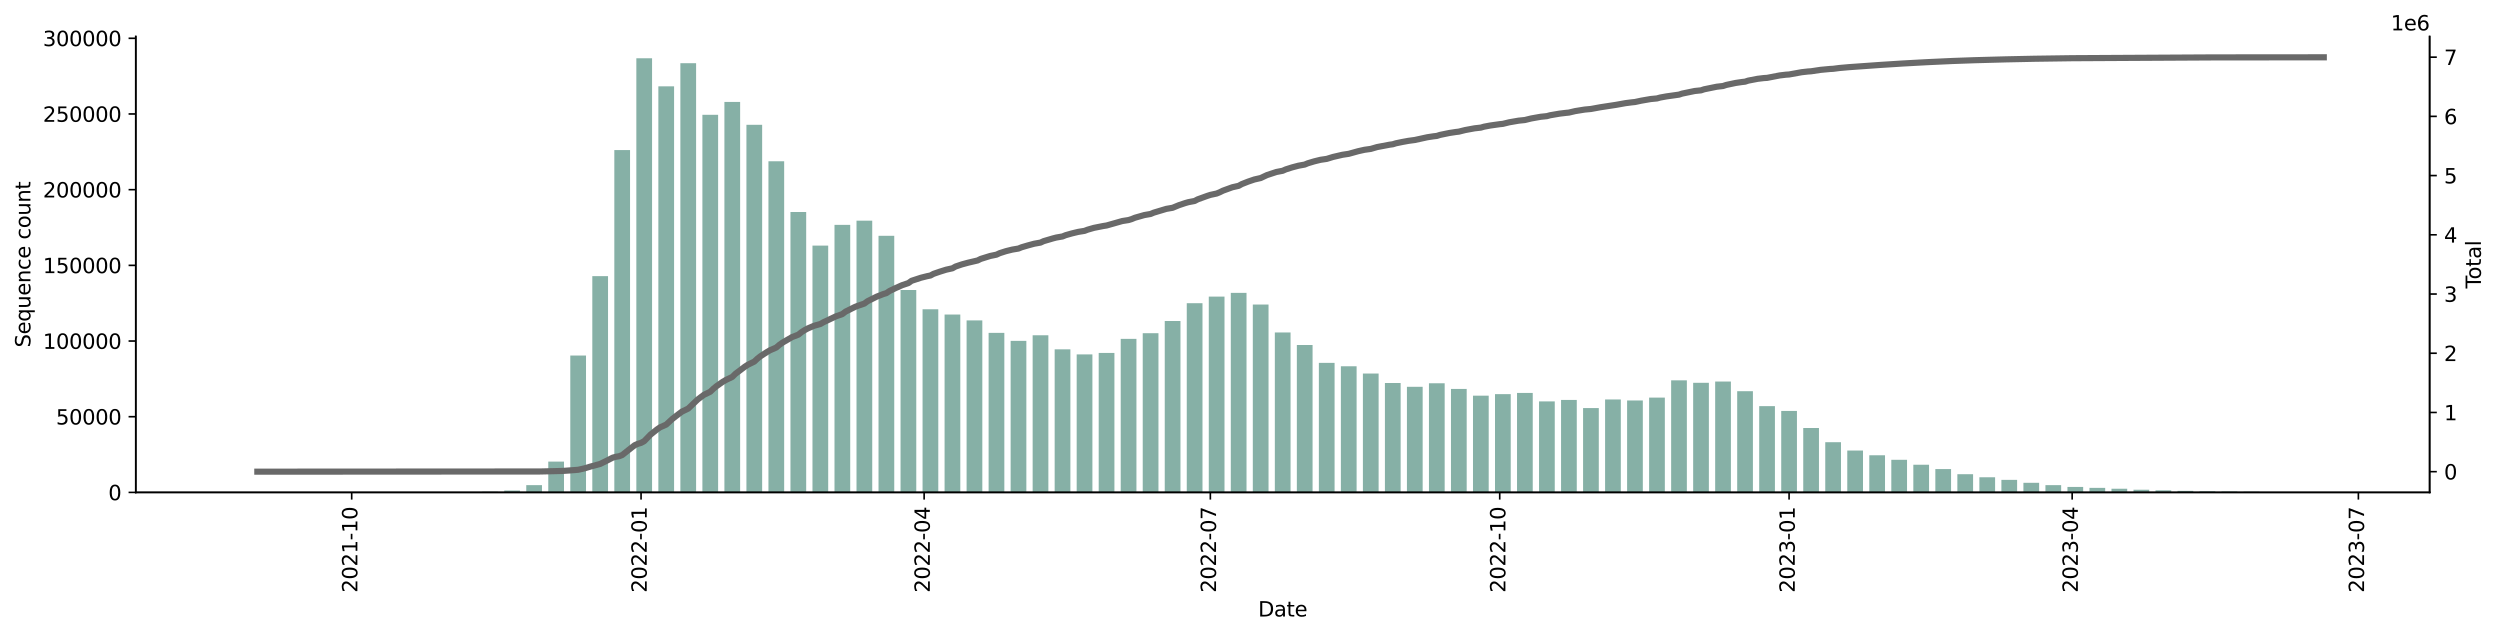 <?xml version="1.0" encoding="utf-8" standalone="no"?>
<!DOCTYPE svg PUBLIC "-//W3C//DTD SVG 1.1//EN"
  "http://www.w3.org/Graphics/SVG/1.1/DTD/svg11.dtd">
<svg xmlns:xlink="http://www.w3.org/1999/xlink" width="1216.294pt" height="309.219pt" viewBox="0 0 1216.294 309.219" xmlns="http://www.w3.org/2000/svg" version="1.1">
 <defs>
  <style type="text/css">*{stroke-linejoin: round; stroke-linecap: butt}</style>
 </defs>
 <g id="figure_1">
  <g id="patch_1">
   <path d="M 0 309.219 
L 1216.294 309.219 
L 1216.294 0 
L 0 0 
z
" style="fill: #ffffff"/>
  </g>
  <g id="axes_1">
   <g id="patch_2">
    <path d="M 66.053 239.558 
L 1182.053 239.558 
L 1182.053 17.798 
L 66.053 17.798 
z
" style="fill: #ffffff"/>
   </g>
   <g id="patch_3">
    <path d="M 116.78 239.558 
L 124.432 239.558 
L 124.432 239.555 
L 116.78 239.555 
z
" clip-path="url(#pe3a295cdae)" style="fill: #86b0a6"/>
   </g>
   <g id="patch_4">
    <path d="M 127.492 239.558 
L 135.143 239.558 
L 135.143 239.554 
L 127.492 239.554 
z
" clip-path="url(#pe3a295cdae)" style="fill: #86b0a6"/>
   </g>
   <g id="patch_5">
    <path d="M 138.204 239.558 
L 145.855 239.558 
L 145.855 239.555 
L 138.204 239.555 
z
" clip-path="url(#pe3a295cdae)" style="fill: #86b0a6"/>
   </g>
   <g id="patch_6">
    <path d="M 148.915 239.558 
L 156.566 239.558 
L 156.566 239.555 
L 148.915 239.555 
z
" clip-path="url(#pe3a295cdae)" style="fill: #86b0a6"/>
   </g>
   <g id="patch_7">
    <path d="M 159.627 239.558 
L 167.278 239.558 
L 167.278 239.54 
L 159.627 239.54 
z
" clip-path="url(#pe3a295cdae)" style="fill: #86b0a6"/>
   </g>
   <g id="patch_8">
    <path d="M 170.339 239.558 
L 177.99 239.558 
L 177.99 239.55 
L 170.339 239.55 
z
" clip-path="url(#pe3a295cdae)" style="fill: #86b0a6"/>
   </g>
   <g id="patch_9">
    <path d="M 181.05 239.558 
L 188.701 239.558 
L 188.701 239.547 
L 181.05 239.547 
z
" clip-path="url(#pe3a295cdae)" style="fill: #86b0a6"/>
   </g>
   <g id="patch_10">
    <path d="M 191.762 239.558 
L 199.413 239.558 
L 199.413 239.547 
L 191.762 239.547 
z
" clip-path="url(#pe3a295cdae)" style="fill: #86b0a6"/>
   </g>
   <g id="patch_11">
    <path d="M 202.474 239.558 
L 210.125 239.558 
L 210.125 239.538 
L 202.474 239.538 
z
" clip-path="url(#pe3a295cdae)" style="fill: #86b0a6"/>
   </g>
   <g id="patch_12">
    <path d="M 213.185 239.558 
L 220.836 239.558 
L 220.836 239.541 
L 213.185 239.541 
z
" clip-path="url(#pe3a295cdae)" style="fill: #86b0a6"/>
   </g>
   <g id="patch_13">
    <path d="M 223.897 239.558 
L 231.548 239.558 
L 231.548 239.514 
L 223.897 239.514 
z
" clip-path="url(#pe3a295cdae)" style="fill: #86b0a6"/>
   </g>
   <g id="patch_14">
    <path d="M 234.608 239.558 
L 242.26 239.558 
L 242.26 239.249 
L 234.608 239.249 
z
" clip-path="url(#pe3a295cdae)" style="fill: #86b0a6"/>
   </g>
   <g id="patch_15">
    <path d="M 245.32 239.558 
L 252.971 239.558 
L 252.971 238.667 
L 245.32 238.667 
z
" clip-path="url(#pe3a295cdae)" style="fill: #86b0a6"/>
   </g>
   <g id="patch_16">
    <path d="M 256.032 239.558 
L 263.683 239.558 
L 263.683 236.021 
L 256.032 236.021 
z
" clip-path="url(#pe3a295cdae)" style="fill: #86b0a6"/>
   </g>
   <g id="patch_17">
    <path d="M 266.743 239.558 
L 274.395 239.558 
L 274.395 224.591 
L 266.743 224.591 
z
" clip-path="url(#pe3a295cdae)" style="fill: #86b0a6"/>
   </g>
   <g id="patch_18">
    <path d="M 277.455 239.558 
L 285.106 239.558 
L 285.106 172.963 
L 277.455 172.963 
z
" clip-path="url(#pe3a295cdae)" style="fill: #86b0a6"/>
   </g>
   <g id="patch_19">
    <path d="M 288.167 239.558 
L 295.818 239.558 
L 295.818 134.333 
L 288.167 134.333 
z
" clip-path="url(#pe3a295cdae)" style="fill: #86b0a6"/>
   </g>
   <g id="patch_20">
    <path d="M 298.878 239.558 
L 306.529 239.558 
L 306.529 72.996 
L 298.878 72.996 
z
" clip-path="url(#pe3a295cdae)" style="fill: #86b0a6"/>
   </g>
   <g id="patch_21">
    <path d="M 309.59 239.558 
L 317.241 239.558 
L 317.241 28.358 
L 309.59 28.358 
z
" clip-path="url(#pe3a295cdae)" style="fill: #86b0a6"/>
   </g>
   <g id="patch_22">
    <path d="M 320.302 239.558 
L 327.953 239.558 
L 327.953 42.003 
L 320.302 42.003 
z
" clip-path="url(#pe3a295cdae)" style="fill: #86b0a6"/>
   </g>
   <g id="patch_23">
    <path d="M 331.013 239.558 
L 338.664 239.558 
L 338.664 30.757 
L 331.013 30.757 
z
" clip-path="url(#pe3a295cdae)" style="fill: #86b0a6"/>
   </g>
   <g id="patch_24">
    <path d="M 341.725 239.558 
L 349.376 239.558 
L 349.376 55.859 
L 341.725 55.859 
z
" clip-path="url(#pe3a295cdae)" style="fill: #86b0a6"/>
   </g>
   <g id="patch_25">
    <path d="M 352.437 239.558 
L 360.088 239.558 
L 360.088 49.579 
L 352.437 49.579 
z
" clip-path="url(#pe3a295cdae)" style="fill: #86b0a6"/>
   </g>
   <g id="patch_26">
    <path d="M 363.148 239.558 
L 370.799 239.558 
L 370.799 60.714 
L 363.148 60.714 
z
" clip-path="url(#pe3a295cdae)" style="fill: #86b0a6"/>
   </g>
   <g id="patch_27">
    <path d="M 373.86 239.558 
L 381.511 239.558 
L 381.511 78.452 
L 373.86 78.452 
z
" clip-path="url(#pe3a295cdae)" style="fill: #86b0a6"/>
   </g>
   <g id="patch_28">
    <path d="M 384.571 239.558 
L 392.223 239.558 
L 392.223 103.143 
L 384.571 103.143 
z
" clip-path="url(#pe3a295cdae)" style="fill: #86b0a6"/>
   </g>
   <g id="patch_29">
    <path d="M 395.283 239.558 
L 402.934 239.558 
L 402.934 119.478 
L 395.283 119.478 
z
" clip-path="url(#pe3a295cdae)" style="fill: #86b0a6"/>
   </g>
   <g id="patch_30">
    <path d="M 405.995 239.558 
L 413.646 239.558 
L 413.646 109.402 
L 405.995 109.402 
z
" clip-path="url(#pe3a295cdae)" style="fill: #86b0a6"/>
   </g>
   <g id="patch_31">
    <path d="M 416.706 239.558 
L 424.358 239.558 
L 424.358 107.344 
L 416.706 107.344 
z
" clip-path="url(#pe3a295cdae)" style="fill: #86b0a6"/>
   </g>
   <g id="patch_32">
    <path d="M 427.418 239.558 
L 435.069 239.558 
L 435.069 114.717 
L 427.418 114.717 
z
" clip-path="url(#pe3a295cdae)" style="fill: #86b0a6"/>
   </g>
   <g id="patch_33">
    <path d="M 438.13 239.558 
L 445.781 239.558 
L 445.781 141.078 
L 438.13 141.078 
z
" clip-path="url(#pe3a295cdae)" style="fill: #86b0a6"/>
   </g>
   <g id="patch_34">
    <path d="M 448.841 239.558 
L 456.492 239.558 
L 456.492 150.477 
L 448.841 150.477 
z
" clip-path="url(#pe3a295cdae)" style="fill: #86b0a6"/>
   </g>
   <g id="patch_35">
    <path d="M 459.553 239.558 
L 467.204 239.558 
L 467.204 153.028 
L 459.553 153.028 
z
" clip-path="url(#pe3a295cdae)" style="fill: #86b0a6"/>
   </g>
   <g id="patch_36">
    <path d="M 470.265 239.558 
L 477.916 239.558 
L 477.916 155.894 
L 470.265 155.894 
z
" clip-path="url(#pe3a295cdae)" style="fill: #86b0a6"/>
   </g>
   <g id="patch_37">
    <path d="M 480.976 239.558 
L 488.627 239.558 
L 488.627 161.942 
L 480.976 161.942 
z
" clip-path="url(#pe3a295cdae)" style="fill: #86b0a6"/>
   </g>
   <g id="patch_38">
    <path d="M 491.688 239.558 
L 499.339 239.558 
L 499.339 165.834 
L 491.688 165.834 
z
" clip-path="url(#pe3a295cdae)" style="fill: #86b0a6"/>
   </g>
   <g id="patch_39">
    <path d="M 502.399 239.558 
L 510.051 239.558 
L 510.051 163.115 
L 502.399 163.115 
z
" clip-path="url(#pe3a295cdae)" style="fill: #86b0a6"/>
   </g>
   <g id="patch_40">
    <path d="M 513.111 239.558 
L 520.762 239.558 
L 520.762 169.944 
L 513.111 169.944 
z
" clip-path="url(#pe3a295cdae)" style="fill: #86b0a6"/>
   </g>
   <g id="patch_41">
    <path d="M 523.823 239.558 
L 531.474 239.558 
L 531.474 172.435 
L 523.823 172.435 
z
" clip-path="url(#pe3a295cdae)" style="fill: #86b0a6"/>
   </g>
   <g id="patch_42">
    <path d="M 534.534 239.558 
L 542.186 239.558 
L 542.186 171.699 
L 534.534 171.699 
z
" clip-path="url(#pe3a295cdae)" style="fill: #86b0a6"/>
   </g>
   <g id="patch_43">
    <path d="M 545.246 239.558 
L 552.897 239.558 
L 552.897 164.859 
L 545.246 164.859 
z
" clip-path="url(#pe3a295cdae)" style="fill: #86b0a6"/>
   </g>
   <g id="patch_44">
    <path d="M 555.958 239.558 
L 563.609 239.558 
L 563.609 162.097 
L 555.958 162.097 
z
" clip-path="url(#pe3a295cdae)" style="fill: #86b0a6"/>
   </g>
   <g id="patch_45">
    <path d="M 566.669 239.558 
L 574.321 239.558 
L 574.321 156.166 
L 566.669 156.166 
z
" clip-path="url(#pe3a295cdae)" style="fill: #86b0a6"/>
   </g>
   <g id="patch_46">
    <path d="M 577.381 239.558 
L 585.032 239.558 
L 585.032 147.516 
L 577.381 147.516 
z
" clip-path="url(#pe3a295cdae)" style="fill: #86b0a6"/>
   </g>
   <g id="patch_47">
    <path d="M 588.093 239.558 
L 595.744 239.558 
L 595.744 144.318 
L 588.093 144.318 
z
" clip-path="url(#pe3a295cdae)" style="fill: #86b0a6"/>
   </g>
   <g id="patch_48">
    <path d="M 598.804 239.558 
L 606.455 239.558 
L 606.455 142.484 
L 598.804 142.484 
z
" clip-path="url(#pe3a295cdae)" style="fill: #86b0a6"/>
   </g>
   <g id="patch_49">
    <path d="M 609.516 239.558 
L 617.167 239.558 
L 617.167 148.172 
L 609.516 148.172 
z
" clip-path="url(#pe3a295cdae)" style="fill: #86b0a6"/>
   </g>
   <g id="patch_50">
    <path d="M 620.228 239.558 
L 627.879 239.558 
L 627.879 161.764 
L 620.228 161.764 
z
" clip-path="url(#pe3a295cdae)" style="fill: #86b0a6"/>
   </g>
   <g id="patch_51">
    <path d="M 630.939 239.558 
L 638.59 239.558 
L 638.59 167.864 
L 630.939 167.864 
z
" clip-path="url(#pe3a295cdae)" style="fill: #86b0a6"/>
   </g>
   <g id="patch_52">
    <path d="M 641.651 239.558 
L 649.302 239.558 
L 649.302 176.537 
L 641.651 176.537 
z
" clip-path="url(#pe3a295cdae)" style="fill: #86b0a6"/>
   </g>
   <g id="patch_53">
    <path d="M 652.362 239.558 
L 660.014 239.558 
L 660.014 178.197 
L 652.362 178.197 
z
" clip-path="url(#pe3a295cdae)" style="fill: #86b0a6"/>
   </g>
   <g id="patch_54">
    <path d="M 663.074 239.558 
L 670.725 239.558 
L 670.725 181.73 
L 663.074 181.73 
z
" clip-path="url(#pe3a295cdae)" style="fill: #86b0a6"/>
   </g>
   <g id="patch_55">
    <path d="M 673.786 239.558 
L 681.437 239.558 
L 681.437 186.331 
L 673.786 186.331 
z
" clip-path="url(#pe3a295cdae)" style="fill: #86b0a6"/>
   </g>
   <g id="patch_56">
    <path d="M 684.497 239.558 
L 692.149 239.558 
L 692.149 188.191 
L 684.497 188.191 
z
" clip-path="url(#pe3a295cdae)" style="fill: #86b0a6"/>
   </g>
   <g id="patch_57">
    <path d="M 695.209 239.558 
L 702.86 239.558 
L 702.86 186.458 
L 695.209 186.458 
z
" clip-path="url(#pe3a295cdae)" style="fill: #86b0a6"/>
   </g>
   <g id="patch_58">
    <path d="M 705.921 239.558 
L 713.572 239.558 
L 713.572 189.236 
L 705.921 189.236 
z
" clip-path="url(#pe3a295cdae)" style="fill: #86b0a6"/>
   </g>
   <g id="patch_59">
    <path d="M 716.632 239.558 
L 724.283 239.558 
L 724.283 192.488 
L 716.632 192.488 
z
" clip-path="url(#pe3a295cdae)" style="fill: #86b0a6"/>
   </g>
   <g id="patch_60">
    <path d="M 727.344 239.558 
L 734.995 239.558 
L 734.995 191.748 
L 727.344 191.748 
z
" clip-path="url(#pe3a295cdae)" style="fill: #86b0a6"/>
   </g>
   <g id="patch_61">
    <path d="M 738.056 239.558 
L 745.707 239.558 
L 745.707 191.17 
L 738.056 191.17 
z
" clip-path="url(#pe3a295cdae)" style="fill: #86b0a6"/>
   </g>
   <g id="patch_62">
    <path d="M 748.767 239.558 
L 756.418 239.558 
L 756.418 195.298 
L 748.767 195.298 
z
" clip-path="url(#pe3a295cdae)" style="fill: #86b0a6"/>
   </g>
   <g id="patch_63">
    <path d="M 759.479 239.558 
L 767.13 239.558 
L 767.13 194.56 
L 759.479 194.56 
z
" clip-path="url(#pe3a295cdae)" style="fill: #86b0a6"/>
   </g>
   <g id="patch_64">
    <path d="M 770.191 239.558 
L 777.842 239.558 
L 777.842 198.528 
L 770.191 198.528 
z
" clip-path="url(#pe3a295cdae)" style="fill: #86b0a6"/>
   </g>
   <g id="patch_65">
    <path d="M 780.902 239.558 
L 788.553 239.558 
L 788.553 194.357 
L 780.902 194.357 
z
" clip-path="url(#pe3a295cdae)" style="fill: #86b0a6"/>
   </g>
   <g id="patch_66">
    <path d="M 791.614 239.558 
L 799.265 239.558 
L 799.265 194.842 
L 791.614 194.842 
z
" clip-path="url(#pe3a295cdae)" style="fill: #86b0a6"/>
   </g>
   <g id="patch_67">
    <path d="M 802.325 239.558 
L 809.977 239.558 
L 809.977 193.431 
L 802.325 193.431 
z
" clip-path="url(#pe3a295cdae)" style="fill: #86b0a6"/>
   </g>
   <g id="patch_68">
    <path d="M 813.037 239.558 
L 820.688 239.558 
L 820.688 185.037 
L 813.037 185.037 
z
" clip-path="url(#pe3a295cdae)" style="fill: #86b0a6"/>
   </g>
   <g id="patch_69">
    <path d="M 823.749 239.558 
L 831.4 239.558 
L 831.4 186.231 
L 823.749 186.231 
z
" clip-path="url(#pe3a295cdae)" style="fill: #86b0a6"/>
   </g>
   <g id="patch_70">
    <path d="M 834.46 239.558 
L 842.112 239.558 
L 842.112 185.613 
L 834.46 185.613 
z
" clip-path="url(#pe3a295cdae)" style="fill: #86b0a6"/>
   </g>
   <g id="patch_71">
    <path d="M 845.172 239.558 
L 852.823 239.558 
L 852.823 190.337 
L 845.172 190.337 
z
" clip-path="url(#pe3a295cdae)" style="fill: #86b0a6"/>
   </g>
   <g id="patch_72">
    <path d="M 855.884 239.558 
L 863.535 239.558 
L 863.535 197.601 
L 855.884 197.601 
z
" clip-path="url(#pe3a295cdae)" style="fill: #86b0a6"/>
   </g>
   <g id="patch_73">
    <path d="M 866.595 239.558 
L 874.246 239.558 
L 874.246 199.928 
L 866.595 199.928 
z
" clip-path="url(#pe3a295cdae)" style="fill: #86b0a6"/>
   </g>
   <g id="patch_74">
    <path d="M 877.307 239.558 
L 884.958 239.558 
L 884.958 208.229 
L 877.307 208.229 
z
" clip-path="url(#pe3a295cdae)" style="fill: #86b0a6"/>
   </g>
   <g id="patch_75">
    <path d="M 888.019 239.558 
L 895.67 239.558 
L 895.67 215.147 
L 888.019 215.147 
z
" clip-path="url(#pe3a295cdae)" style="fill: #86b0a6"/>
   </g>
   <g id="patch_76">
    <path d="M 898.73 239.558 
L 906.381 239.558 
L 906.381 219.207 
L 898.73 219.207 
z
" clip-path="url(#pe3a295cdae)" style="fill: #86b0a6"/>
   </g>
   <g id="patch_77">
    <path d="M 909.442 239.558 
L 917.093 239.558 
L 917.093 221.505 
L 909.442 221.505 
z
" clip-path="url(#pe3a295cdae)" style="fill: #86b0a6"/>
   </g>
   <g id="patch_78">
    <path d="M 920.153 239.558 
L 927.805 239.558 
L 927.805 223.696 
L 920.153 223.696 
z
" clip-path="url(#pe3a295cdae)" style="fill: #86b0a6"/>
   </g>
   <g id="patch_79">
    <path d="M 930.865 239.558 
L 938.516 239.558 
L 938.516 226.094 
L 930.865 226.094 
z
" clip-path="url(#pe3a295cdae)" style="fill: #86b0a6"/>
   </g>
   <g id="patch_80">
    <path d="M 941.577 239.558 
L 949.228 239.558 
L 949.228 228.224 
L 941.577 228.224 
z
" clip-path="url(#pe3a295cdae)" style="fill: #86b0a6"/>
   </g>
   <g id="patch_81">
    <path d="M 952.288 239.558 
L 959.94 239.558 
L 959.94 230.695 
L 952.288 230.695 
z
" clip-path="url(#pe3a295cdae)" style="fill: #86b0a6"/>
   </g>
   <g id="patch_82">
    <path d="M 963 239.558 
L 970.651 239.558 
L 970.651 232.192 
L 963 232.192 
z
" clip-path="url(#pe3a295cdae)" style="fill: #86b0a6"/>
   </g>
   <g id="patch_83">
    <path d="M 973.712 239.558 
L 981.363 239.558 
L 981.363 233.472 
L 973.712 233.472 
z
" clip-path="url(#pe3a295cdae)" style="fill: #86b0a6"/>
   </g>
   <g id="patch_84">
    <path d="M 984.423 239.558 
L 992.075 239.558 
L 992.075 234.899 
L 984.423 234.899 
z
" clip-path="url(#pe3a295cdae)" style="fill: #86b0a6"/>
   </g>
   <g id="patch_85">
    <path d="M 995.135 239.558 
L 1002.786 239.558 
L 1002.786 236.018 
L 995.135 236.018 
z
" clip-path="url(#pe3a295cdae)" style="fill: #86b0a6"/>
   </g>
   <g id="patch_86">
    <path d="M 1005.847 239.558 
L 1013.498 239.558 
L 1013.498 236.897 
L 1005.847 236.897 
z
" clip-path="url(#pe3a295cdae)" style="fill: #86b0a6"/>
   </g>
   <g id="patch_87">
    <path d="M 1016.558 239.558 
L 1024.209 239.558 
L 1024.209 237.341 
L 1016.558 237.341 
z
" clip-path="url(#pe3a295cdae)" style="fill: #86b0a6"/>
   </g>
   <g id="patch_88">
    <path d="M 1027.27 239.558 
L 1034.921 239.558 
L 1034.921 237.769 
L 1027.27 237.769 
z
" clip-path="url(#pe3a295cdae)" style="fill: #86b0a6"/>
   </g>
   <g id="patch_89">
    <path d="M 1037.982 239.558 
L 1045.633 239.558 
L 1045.633 238.263 
L 1037.982 238.263 
z
" clip-path="url(#pe3a295cdae)" style="fill: #86b0a6"/>
   </g>
   <g id="patch_90">
    <path d="M 1048.693 239.558 
L 1056.344 239.558 
L 1056.344 238.567 
L 1048.693 238.567 
z
" clip-path="url(#pe3a295cdae)" style="fill: #86b0a6"/>
   </g>
   <g id="patch_91">
    <path d="M 1059.405 239.558 
L 1067.056 239.558 
L 1067.056 238.816 
L 1059.405 238.816 
z
" clip-path="url(#pe3a295cdae)" style="fill: #86b0a6"/>
   </g>
   <g id="patch_92">
    <path d="M 1070.116 239.558 
L 1077.768 239.558 
L 1077.768 239.044 
L 1070.116 239.044 
z
" clip-path="url(#pe3a295cdae)" style="fill: #86b0a6"/>
   </g>
   <g id="patch_93">
    <path d="M 1080.828 239.558 
L 1088.479 239.558 
L 1088.479 239.139 
L 1080.828 239.139 
z
" clip-path="url(#pe3a295cdae)" style="fill: #86b0a6"/>
   </g>
   <g id="patch_94">
    <path d="M 1091.54 239.558 
L 1099.191 239.558 
L 1099.191 239.24 
L 1091.54 239.24 
z
" clip-path="url(#pe3a295cdae)" style="fill: #86b0a6"/>
   </g>
   <g id="patch_95">
    <path d="M 1102.251 239.558 
L 1109.903 239.558 
L 1109.903 239.383 
L 1102.251 239.383 
z
" clip-path="url(#pe3a295cdae)" style="fill: #86b0a6"/>
   </g>
   <g id="patch_96">
    <path d="M 1112.963 239.558 
L 1120.614 239.558 
L 1120.614 239.486 
L 1112.963 239.486 
z
" clip-path="url(#pe3a295cdae)" style="fill: #86b0a6"/>
   </g>
   <g id="patch_97">
    <path d="M 1123.675 239.558 
L 1131.326 239.558 
L 1131.326 239.543 
L 1123.675 239.543 
z
" clip-path="url(#pe3a295cdae)" style="fill: #86b0a6"/>
   </g>
   <g id="matplotlib.axis_1">
    <g id="xtick_1">
     <g id="line2d_1">
      <defs>
       <path id="m233523fca0" d="M 0 0 
L 0 3.5 
" style="stroke: #000000; stroke-width: 0.8"/>
      </defs>
      <g>
       <use xlink:href="#m233523fca0" x="171.104" y="239.558" style="stroke: #000000; stroke-width: 0.8"/>
      </g>
     </g>
     <g id="text_1">
      <!-- 2021-10 -->
      <g transform="translate(173.863 288.341)rotate(-90)scale(0.1 -0.1)">
       <defs>
        <path id="DejaVuSans-32" d="M 1228 531 
L 3431 531 
L 3431 0 
L 469 0 
L 469 531 
Q 828 903 1448 1529 
Q 2069 2156 2228 2338 
Q 2531 2678 2651 2914 
Q 2772 3150 2772 3378 
Q 2772 3750 2511 3984 
Q 2250 4219 1831 4219 
Q 1534 4219 1204 4116 
Q 875 4013 500 3803 
L 500 4441 
Q 881 4594 1212 4672 
Q 1544 4750 1819 4750 
Q 2544 4750 2975 4387 
Q 3406 4025 3406 3419 
Q 3406 3131 3298 2873 
Q 3191 2616 2906 2266 
Q 2828 2175 2409 1742 
Q 1991 1309 1228 531 
z
" transform="scale(0.016)"/>
        <path id="DejaVuSans-30" d="M 2034 4250 
Q 1547 4250 1301 3770 
Q 1056 3291 1056 2328 
Q 1056 1369 1301 889 
Q 1547 409 2034 409 
Q 2525 409 2770 889 
Q 3016 1369 3016 2328 
Q 3016 3291 2770 3770 
Q 2525 4250 2034 4250 
z
M 2034 4750 
Q 2819 4750 3233 4129 
Q 3647 3509 3647 2328 
Q 3647 1150 3233 529 
Q 2819 -91 2034 -91 
Q 1250 -91 836 529 
Q 422 1150 422 2328 
Q 422 3509 836 4129 
Q 1250 4750 2034 4750 
z
" transform="scale(0.016)"/>
        <path id="DejaVuSans-31" d="M 794 531 
L 1825 531 
L 1825 4091 
L 703 3866 
L 703 4441 
L 1819 4666 
L 2450 4666 
L 2450 531 
L 3481 531 
L 3481 0 
L 794 0 
L 794 531 
z
" transform="scale(0.016)"/>
        <path id="DejaVuSans-2d" d="M 313 2009 
L 1997 2009 
L 1997 1497 
L 313 1497 
L 313 2009 
z
" transform="scale(0.016)"/>
       </defs>
       <use xlink:href="#DejaVuSans-32"/>
       <use xlink:href="#DejaVuSans-30" x="63.623"/>
       <use xlink:href="#DejaVuSans-32" x="127.246"/>
       <use xlink:href="#DejaVuSans-31" x="190.869"/>
       <use xlink:href="#DejaVuSans-2d" x="254.492"/>
       <use xlink:href="#DejaVuSans-31" x="290.576"/>
       <use xlink:href="#DejaVuSans-30" x="354.199"/>
      </g>
     </g>
    </g>
    <g id="xtick_2">
     <g id="line2d_2">
      <g>
       <use xlink:href="#m233523fca0" x="311.885" y="239.558" style="stroke: #000000; stroke-width: 0.8"/>
      </g>
     </g>
     <g id="text_2">
      <!-- 2022-01 -->
      <g transform="translate(314.645 288.341)rotate(-90)scale(0.1 -0.1)">
       <use xlink:href="#DejaVuSans-32"/>
       <use xlink:href="#DejaVuSans-30" x="63.623"/>
       <use xlink:href="#DejaVuSans-32" x="127.246"/>
       <use xlink:href="#DejaVuSans-32" x="190.869"/>
       <use xlink:href="#DejaVuSans-2d" x="254.492"/>
       <use xlink:href="#DejaVuSans-30" x="290.576"/>
       <use xlink:href="#DejaVuSans-31" x="354.199"/>
      </g>
     </g>
    </g>
    <g id="xtick_3">
     <g id="line2d_3">
      <g>
       <use xlink:href="#m233523fca0" x="449.606" y="239.558" style="stroke: #000000; stroke-width: 0.8"/>
      </g>
     </g>
     <g id="text_3">
      <!-- 2022-04 -->
      <g transform="translate(452.366 288.341)rotate(-90)scale(0.1 -0.1)">
       <defs>
        <path id="DejaVuSans-34" d="M 2419 4116 
L 825 1625 
L 2419 1625 
L 2419 4116 
z
M 2253 4666 
L 3047 4666 
L 3047 1625 
L 3713 1625 
L 3713 1100 
L 3047 1100 
L 3047 0 
L 2419 0 
L 2419 1100 
L 313 1100 
L 313 1709 
L 2253 4666 
z
" transform="scale(0.016)"/>
       </defs>
       <use xlink:href="#DejaVuSans-32"/>
       <use xlink:href="#DejaVuSans-30" x="63.623"/>
       <use xlink:href="#DejaVuSans-32" x="127.246"/>
       <use xlink:href="#DejaVuSans-32" x="190.869"/>
       <use xlink:href="#DejaVuSans-2d" x="254.492"/>
       <use xlink:href="#DejaVuSans-30" x="290.576"/>
       <use xlink:href="#DejaVuSans-34" x="354.199"/>
      </g>
     </g>
    </g>
    <g id="xtick_4">
     <g id="line2d_4">
      <g>
       <use xlink:href="#m233523fca0" x="588.858" y="239.558" style="stroke: #000000; stroke-width: 0.8"/>
      </g>
     </g>
     <g id="text_4">
      <!-- 2022-07 -->
      <g transform="translate(591.617 288.341)rotate(-90)scale(0.1 -0.1)">
       <defs>
        <path id="DejaVuSans-37" d="M 525 4666 
L 3525 4666 
L 3525 4397 
L 1831 0 
L 1172 0 
L 2766 4134 
L 525 4134 
L 525 4666 
z
" transform="scale(0.016)"/>
       </defs>
       <use xlink:href="#DejaVuSans-32"/>
       <use xlink:href="#DejaVuSans-30" x="63.623"/>
       <use xlink:href="#DejaVuSans-32" x="127.246"/>
       <use xlink:href="#DejaVuSans-32" x="190.869"/>
       <use xlink:href="#DejaVuSans-2d" x="254.492"/>
       <use xlink:href="#DejaVuSans-30" x="290.576"/>
       <use xlink:href="#DejaVuSans-37" x="354.199"/>
      </g>
     </g>
    </g>
    <g id="xtick_5">
     <g id="line2d_5">
      <g>
       <use xlink:href="#m233523fca0" x="729.639" y="239.558" style="stroke: #000000; stroke-width: 0.8"/>
      </g>
     </g>
     <g id="text_5">
      <!-- 2022-10 -->
      <g transform="translate(732.399 288.341)rotate(-90)scale(0.1 -0.1)">
       <use xlink:href="#DejaVuSans-32"/>
       <use xlink:href="#DejaVuSans-30" x="63.623"/>
       <use xlink:href="#DejaVuSans-32" x="127.246"/>
       <use xlink:href="#DejaVuSans-32" x="190.869"/>
       <use xlink:href="#DejaVuSans-2d" x="254.492"/>
       <use xlink:href="#DejaVuSans-31" x="290.576"/>
       <use xlink:href="#DejaVuSans-30" x="354.199"/>
      </g>
     </g>
    </g>
    <g id="xtick_6">
     <g id="line2d_6">
      <g>
       <use xlink:href="#m233523fca0" x="870.421" y="239.558" style="stroke: #000000; stroke-width: 0.8"/>
      </g>
     </g>
     <g id="text_6">
      <!-- 2023-01 -->
      <g transform="translate(873.18 288.341)rotate(-90)scale(0.1 -0.1)">
       <defs>
        <path id="DejaVuSans-33" d="M 2597 2516 
Q 3050 2419 3304 2112 
Q 3559 1806 3559 1356 
Q 3559 666 3084 287 
Q 2609 -91 1734 -91 
Q 1441 -91 1130 -33 
Q 819 25 488 141 
L 488 750 
Q 750 597 1062 519 
Q 1375 441 1716 441 
Q 2309 441 2620 675 
Q 2931 909 2931 1356 
Q 2931 1769 2642 2001 
Q 2353 2234 1838 2234 
L 1294 2234 
L 1294 2753 
L 1863 2753 
Q 2328 2753 2575 2939 
Q 2822 3125 2822 3475 
Q 2822 3834 2567 4026 
Q 2313 4219 1838 4219 
Q 1578 4219 1281 4162 
Q 984 4106 628 3988 
L 628 4550 
Q 988 4650 1302 4700 
Q 1616 4750 1894 4750 
Q 2613 4750 3031 4423 
Q 3450 4097 3450 3541 
Q 3450 3153 3228 2886 
Q 3006 2619 2597 2516 
z
" transform="scale(0.016)"/>
       </defs>
       <use xlink:href="#DejaVuSans-32"/>
       <use xlink:href="#DejaVuSans-30" x="63.623"/>
       <use xlink:href="#DejaVuSans-32" x="127.246"/>
       <use xlink:href="#DejaVuSans-33" x="190.869"/>
       <use xlink:href="#DejaVuSans-2d" x="254.492"/>
       <use xlink:href="#DejaVuSans-30" x="290.576"/>
       <use xlink:href="#DejaVuSans-31" x="354.199"/>
      </g>
     </g>
    </g>
    <g id="xtick_7">
     <g id="line2d_7">
      <g>
       <use xlink:href="#m233523fca0" x="1008.142" y="239.558" style="stroke: #000000; stroke-width: 0.8"/>
      </g>
     </g>
     <g id="text_7">
      <!-- 2023-04 -->
      <g transform="translate(1010.901 288.341)rotate(-90)scale(0.1 -0.1)">
       <use xlink:href="#DejaVuSans-32"/>
       <use xlink:href="#DejaVuSans-30" x="63.623"/>
       <use xlink:href="#DejaVuSans-32" x="127.246"/>
       <use xlink:href="#DejaVuSans-33" x="190.869"/>
       <use xlink:href="#DejaVuSans-2d" x="254.492"/>
       <use xlink:href="#DejaVuSans-30" x="290.576"/>
       <use xlink:href="#DejaVuSans-34" x="354.199"/>
      </g>
     </g>
    </g>
    <g id="xtick_8">
     <g id="line2d_8">
      <g>
       <use xlink:href="#m233523fca0" x="1147.393" y="239.558" style="stroke: #000000; stroke-width: 0.8"/>
      </g>
     </g>
     <g id="text_8">
      <!-- 2023-07 -->
      <g transform="translate(1150.153 288.341)rotate(-90)scale(0.1 -0.1)">
       <use xlink:href="#DejaVuSans-32"/>
       <use xlink:href="#DejaVuSans-30" x="63.623"/>
       <use xlink:href="#DejaVuSans-32" x="127.246"/>
       <use xlink:href="#DejaVuSans-33" x="190.869"/>
       <use xlink:href="#DejaVuSans-2d" x="254.492"/>
       <use xlink:href="#DejaVuSans-30" x="290.576"/>
       <use xlink:href="#DejaVuSans-37" x="354.199"/>
      </g>
     </g>
    </g>
    <g id="text_9">
     <!-- Date -->
     <g transform="translate(612.102 299.94)scale(0.1 -0.1)">
      <defs>
       <path id="DejaVuSans-44" d="M 1259 4147 
L 1259 519 
L 2022 519 
Q 2988 519 3436 956 
Q 3884 1394 3884 2338 
Q 3884 3275 3436 3711 
Q 2988 4147 2022 4147 
L 1259 4147 
z
M 628 4666 
L 1925 4666 
Q 3281 4666 3915 4102 
Q 4550 3538 4550 2338 
Q 4550 1131 3912 565 
Q 3275 0 1925 0 
L 628 0 
L 628 4666 
z
" transform="scale(0.016)"/>
       <path id="DejaVuSans-61" d="M 2194 1759 
Q 1497 1759 1228 1600 
Q 959 1441 959 1056 
Q 959 750 1161 570 
Q 1363 391 1709 391 
Q 2188 391 2477 730 
Q 2766 1069 2766 1631 
L 2766 1759 
L 2194 1759 
z
M 3341 1997 
L 3341 0 
L 2766 0 
L 2766 531 
Q 2569 213 2275 61 
Q 1981 -91 1556 -91 
Q 1019 -91 701 211 
Q 384 513 384 1019 
Q 384 1609 779 1909 
Q 1175 2209 1959 2209 
L 2766 2209 
L 2766 2266 
Q 2766 2663 2505 2880 
Q 2244 3097 1772 3097 
Q 1472 3097 1187 3025 
Q 903 2953 641 2809 
L 641 3341 
Q 956 3463 1253 3523 
Q 1550 3584 1831 3584 
Q 2591 3584 2966 3190 
Q 3341 2797 3341 1997 
z
" transform="scale(0.016)"/>
       <path id="DejaVuSans-74" d="M 1172 4494 
L 1172 3500 
L 2356 3500 
L 2356 3053 
L 1172 3053 
L 1172 1153 
Q 1172 725 1289 603 
Q 1406 481 1766 481 
L 2356 481 
L 2356 0 
L 1766 0 
Q 1100 0 847 248 
Q 594 497 594 1153 
L 594 3053 
L 172 3053 
L 172 3500 
L 594 3500 
L 594 4494 
L 1172 4494 
z
" transform="scale(0.016)"/>
       <path id="DejaVuSans-65" d="M 3597 1894 
L 3597 1613 
L 953 1613 
Q 991 1019 1311 708 
Q 1631 397 2203 397 
Q 2534 397 2845 478 
Q 3156 559 3463 722 
L 3463 178 
Q 3153 47 2828 -22 
Q 2503 -91 2169 -91 
Q 1331 -91 842 396 
Q 353 884 353 1716 
Q 353 2575 817 3079 
Q 1281 3584 2069 3584 
Q 2775 3584 3186 3129 
Q 3597 2675 3597 1894 
z
M 3022 2063 
Q 3016 2534 2758 2815 
Q 2500 3097 2075 3097 
Q 1594 3097 1305 2825 
Q 1016 2553 972 2059 
L 3022 2063 
z
" transform="scale(0.016)"/>
      </defs>
      <use xlink:href="#DejaVuSans-44"/>
      <use xlink:href="#DejaVuSans-61" x="77.002"/>
      <use xlink:href="#DejaVuSans-74" x="138.281"/>
      <use xlink:href="#DejaVuSans-65" x="177.49"/>
     </g>
    </g>
   </g>
   <g id="matplotlib.axis_2">
    <g id="ytick_1">
     <g id="line2d_9">
      <defs>
       <path id="m20322fb820" d="M 0 0 
L -3.5 0 
" style="stroke: #000000; stroke-width: 0.8"/>
      </defs>
      <g>
       <use xlink:href="#m20322fb820" x="66.053" y="239.558" style="stroke: #000000; stroke-width: 0.8"/>
      </g>
     </g>
     <g id="text_10">
      <!-- 0 -->
      <g transform="translate(52.691 243.358)scale(0.1 -0.1)">
       <use xlink:href="#DejaVuSans-30"/>
      </g>
     </g>
    </g>
    <g id="ytick_2">
     <g id="line2d_10">
      <g>
       <use xlink:href="#m20322fb820" x="66.053" y="202.738" style="stroke: #000000; stroke-width: 0.8"/>
      </g>
     </g>
     <g id="text_11">
      <!-- 50000 -->
      <g transform="translate(27.241 206.537)scale(0.1 -0.1)">
       <defs>
        <path id="DejaVuSans-35" d="M 691 4666 
L 3169 4666 
L 3169 4134 
L 1269 4134 
L 1269 2991 
Q 1406 3038 1543 3061 
Q 1681 3084 1819 3084 
Q 2600 3084 3056 2656 
Q 3513 2228 3513 1497 
Q 3513 744 3044 326 
Q 2575 -91 1722 -91 
Q 1428 -91 1123 -41 
Q 819 9 494 109 
L 494 744 
Q 775 591 1075 516 
Q 1375 441 1709 441 
Q 2250 441 2565 725 
Q 2881 1009 2881 1497 
Q 2881 1984 2565 2268 
Q 2250 2553 1709 2553 
Q 1456 2553 1204 2497 
Q 953 2441 691 2322 
L 691 4666 
z
" transform="scale(0.016)"/>
       </defs>
       <use xlink:href="#DejaVuSans-35"/>
       <use xlink:href="#DejaVuSans-30" x="63.623"/>
       <use xlink:href="#DejaVuSans-30" x="127.246"/>
       <use xlink:href="#DejaVuSans-30" x="190.869"/>
       <use xlink:href="#DejaVuSans-30" x="254.492"/>
      </g>
     </g>
    </g>
    <g id="ytick_3">
     <g id="line2d_11">
      <g>
       <use xlink:href="#m20322fb820" x="66.053" y="165.917" style="stroke: #000000; stroke-width: 0.8"/>
      </g>
     </g>
     <g id="text_12">
      <!-- 100000 -->
      <g transform="translate(20.878 169.716)scale(0.1 -0.1)">
       <use xlink:href="#DejaVuSans-31"/>
       <use xlink:href="#DejaVuSans-30" x="63.623"/>
       <use xlink:href="#DejaVuSans-30" x="127.246"/>
       <use xlink:href="#DejaVuSans-30" x="190.869"/>
       <use xlink:href="#DejaVuSans-30" x="254.492"/>
       <use xlink:href="#DejaVuSans-30" x="318.115"/>
      </g>
     </g>
    </g>
    <g id="ytick_4">
     <g id="line2d_12">
      <g>
       <use xlink:href="#m20322fb820" x="66.053" y="129.096" style="stroke: #000000; stroke-width: 0.8"/>
      </g>
     </g>
     <g id="text_13">
      <!-- 150000 -->
      <g transform="translate(20.878 132.895)scale(0.1 -0.1)">
       <use xlink:href="#DejaVuSans-31"/>
       <use xlink:href="#DejaVuSans-35" x="63.623"/>
       <use xlink:href="#DejaVuSans-30" x="127.246"/>
       <use xlink:href="#DejaVuSans-30" x="190.869"/>
       <use xlink:href="#DejaVuSans-30" x="254.492"/>
       <use xlink:href="#DejaVuSans-30" x="318.115"/>
      </g>
     </g>
    </g>
    <g id="ytick_5">
     <g id="line2d_13">
      <g>
       <use xlink:href="#m20322fb820" x="66.053" y="92.276" style="stroke: #000000; stroke-width: 0.8"/>
      </g>
     </g>
     <g id="text_14">
      <!-- 200000 -->
      <g transform="translate(20.878 96.075)scale(0.1 -0.1)">
       <use xlink:href="#DejaVuSans-32"/>
       <use xlink:href="#DejaVuSans-30" x="63.623"/>
       <use xlink:href="#DejaVuSans-30" x="127.246"/>
       <use xlink:href="#DejaVuSans-30" x="190.869"/>
       <use xlink:href="#DejaVuSans-30" x="254.492"/>
       <use xlink:href="#DejaVuSans-30" x="318.115"/>
      </g>
     </g>
    </g>
    <g id="ytick_6">
     <g id="line2d_14">
      <g>
       <use xlink:href="#m20322fb820" x="66.053" y="55.455" style="stroke: #000000; stroke-width: 0.8"/>
      </g>
     </g>
     <g id="text_15">
      <!-- 250000 -->
      <g transform="translate(20.878 59.254)scale(0.1 -0.1)">
       <use xlink:href="#DejaVuSans-32"/>
       <use xlink:href="#DejaVuSans-35" x="63.623"/>
       <use xlink:href="#DejaVuSans-30" x="127.246"/>
       <use xlink:href="#DejaVuSans-30" x="190.869"/>
       <use xlink:href="#DejaVuSans-30" x="254.492"/>
       <use xlink:href="#DejaVuSans-30" x="318.115"/>
      </g>
     </g>
    </g>
    <g id="ytick_7">
     <g id="line2d_15">
      <g>
       <use xlink:href="#m20322fb820" x="66.053" y="18.634" style="stroke: #000000; stroke-width: 0.8"/>
      </g>
     </g>
     <g id="text_16">
      <!-- 300000 -->
      <g transform="translate(20.878 22.433)scale(0.1 -0.1)">
       <use xlink:href="#DejaVuSans-33"/>
       <use xlink:href="#DejaVuSans-30" x="63.623"/>
       <use xlink:href="#DejaVuSans-30" x="127.246"/>
       <use xlink:href="#DejaVuSans-30" x="190.869"/>
       <use xlink:href="#DejaVuSans-30" x="254.492"/>
       <use xlink:href="#DejaVuSans-30" x="318.115"/>
      </g>
     </g>
    </g>
    <g id="text_17">
     <!-- Sequence count -->
     <g transform="translate(14.798 169.039)rotate(-90)scale(0.1 -0.1)">
      <defs>
       <path id="DejaVuSans-53" d="M 3425 4513 
L 3425 3897 
Q 3066 4069 2747 4153 
Q 2428 4238 2131 4238 
Q 1616 4238 1336 4038 
Q 1056 3838 1056 3469 
Q 1056 3159 1242 3001 
Q 1428 2844 1947 2747 
L 2328 2669 
Q 3034 2534 3370 2195 
Q 3706 1856 3706 1288 
Q 3706 609 3251 259 
Q 2797 -91 1919 -91 
Q 1588 -91 1214 -16 
Q 841 59 441 206 
L 441 856 
Q 825 641 1194 531 
Q 1563 422 1919 422 
Q 2459 422 2753 634 
Q 3047 847 3047 1241 
Q 3047 1584 2836 1778 
Q 2625 1972 2144 2069 
L 1759 2144 
Q 1053 2284 737 2584 
Q 422 2884 422 3419 
Q 422 4038 858 4394 
Q 1294 4750 2059 4750 
Q 2388 4750 2728 4690 
Q 3069 4631 3425 4513 
z
" transform="scale(0.016)"/>
       <path id="DejaVuSans-71" d="M 947 1747 
Q 947 1113 1208 752 
Q 1469 391 1925 391 
Q 2381 391 2643 752 
Q 2906 1113 2906 1747 
Q 2906 2381 2643 2742 
Q 2381 3103 1925 3103 
Q 1469 3103 1208 2742 
Q 947 2381 947 1747 
z
M 2906 525 
Q 2725 213 2448 61 
Q 2172 -91 1784 -91 
Q 1150 -91 751 415 
Q 353 922 353 1747 
Q 353 2572 751 3078 
Q 1150 3584 1784 3584 
Q 2172 3584 2448 3432 
Q 2725 3281 2906 2969 
L 2906 3500 
L 3481 3500 
L 3481 -1331 
L 2906 -1331 
L 2906 525 
z
" transform="scale(0.016)"/>
       <path id="DejaVuSans-75" d="M 544 1381 
L 544 3500 
L 1119 3500 
L 1119 1403 
Q 1119 906 1312 657 
Q 1506 409 1894 409 
Q 2359 409 2629 706 
Q 2900 1003 2900 1516 
L 2900 3500 
L 3475 3500 
L 3475 0 
L 2900 0 
L 2900 538 
Q 2691 219 2414 64 
Q 2138 -91 1772 -91 
Q 1169 -91 856 284 
Q 544 659 544 1381 
z
M 1991 3584 
L 1991 3584 
z
" transform="scale(0.016)"/>
       <path id="DejaVuSans-6e" d="M 3513 2113 
L 3513 0 
L 2938 0 
L 2938 2094 
Q 2938 2591 2744 2837 
Q 2550 3084 2163 3084 
Q 1697 3084 1428 2787 
Q 1159 2491 1159 1978 
L 1159 0 
L 581 0 
L 581 3500 
L 1159 3500 
L 1159 2956 
Q 1366 3272 1645 3428 
Q 1925 3584 2291 3584 
Q 2894 3584 3203 3211 
Q 3513 2838 3513 2113 
z
" transform="scale(0.016)"/>
       <path id="DejaVuSans-63" d="M 3122 3366 
L 3122 2828 
Q 2878 2963 2633 3030 
Q 2388 3097 2138 3097 
Q 1578 3097 1268 2742 
Q 959 2388 959 1747 
Q 959 1106 1268 751 
Q 1578 397 2138 397 
Q 2388 397 2633 464 
Q 2878 531 3122 666 
L 3122 134 
Q 2881 22 2623 -34 
Q 2366 -91 2075 -91 
Q 1284 -91 818 406 
Q 353 903 353 1747 
Q 353 2603 823 3093 
Q 1294 3584 2113 3584 
Q 2378 3584 2631 3529 
Q 2884 3475 3122 3366 
z
" transform="scale(0.016)"/>
       <path id="DejaVuSans-20" transform="scale(0.016)"/>
       <path id="DejaVuSans-6f" d="M 1959 3097 
Q 1497 3097 1228 2736 
Q 959 2375 959 1747 
Q 959 1119 1226 758 
Q 1494 397 1959 397 
Q 2419 397 2687 759 
Q 2956 1122 2956 1747 
Q 2956 2369 2687 2733 
Q 2419 3097 1959 3097 
z
M 1959 3584 
Q 2709 3584 3137 3096 
Q 3566 2609 3566 1747 
Q 3566 888 3137 398 
Q 2709 -91 1959 -91 
Q 1206 -91 779 398 
Q 353 888 353 1747 
Q 353 2609 779 3096 
Q 1206 3584 1959 3584 
z
" transform="scale(0.016)"/>
      </defs>
      <use xlink:href="#DejaVuSans-53"/>
      <use xlink:href="#DejaVuSans-65" x="63.477"/>
      <use xlink:href="#DejaVuSans-71" x="125"/>
      <use xlink:href="#DejaVuSans-75" x="188.477"/>
      <use xlink:href="#DejaVuSans-65" x="251.855"/>
      <use xlink:href="#DejaVuSans-6e" x="313.379"/>
      <use xlink:href="#DejaVuSans-63" x="376.758"/>
      <use xlink:href="#DejaVuSans-65" x="431.738"/>
      <use xlink:href="#DejaVuSans-20" x="493.262"/>
      <use xlink:href="#DejaVuSans-63" x="525.049"/>
      <use xlink:href="#DejaVuSans-6f" x="580.029"/>
      <use xlink:href="#DejaVuSans-75" x="641.211"/>
      <use xlink:href="#DejaVuSans-6e" x="704.59"/>
      <use xlink:href="#DejaVuSans-74" x="767.969"/>
     </g>
    </g>
   </g>
   <g id="patch_98">
    <path d="M 66.053 239.558 
L 66.053 17.798 
" style="fill: none; stroke: #000000; stroke-width: 0.8; stroke-linejoin: miter; stroke-linecap: square"/>
   </g>
   <g id="patch_99">
    <path d="M 1182.053 239.558 
L 1182.053 17.798 
" style="fill: none; stroke: #000000; stroke-width: 0.8; stroke-linejoin: miter; stroke-linecap: square"/>
   </g>
   <g id="patch_100">
    <path d="M 66.053 239.558 
L 1182.053 239.558 
" style="fill: none; stroke: #000000; stroke-width: 0.8; stroke-linejoin: miter; stroke-linecap: square"/>
   </g>
  </g>
  <g id="axes_2">
   <g id="matplotlib.axis_3">
    <g id="ytick_8">
     <g id="line2d_16">
      <defs>
       <path id="mae0f9c5491" d="M 0 0 
L 3.5 0 
" style="stroke: #000000; stroke-width: 0.8"/>
      </defs>
      <g>
       <use xlink:href="#mae0f9c5491" x="1182.053" y="229.478" style="stroke: #000000; stroke-width: 0.8"/>
      </g>
     </g>
     <g id="text_18">
      <!-- 0 -->
      <g transform="translate(1189.053 233.278)scale(0.1 -0.1)">
       <use xlink:href="#DejaVuSans-30"/>
      </g>
     </g>
    </g>
    <g id="ytick_9">
     <g id="line2d_17">
      <g>
       <use xlink:href="#mae0f9c5491" x="1182.053" y="200.668" style="stroke: #000000; stroke-width: 0.8"/>
      </g>
     </g>
     <g id="text_19">
      <!-- 1 -->
      <g transform="translate(1189.053 204.467)scale(0.1 -0.1)">
       <use xlink:href="#DejaVuSans-31"/>
      </g>
     </g>
    </g>
    <g id="ytick_10">
     <g id="line2d_18">
      <g>
       <use xlink:href="#mae0f9c5491" x="1182.053" y="171.858" style="stroke: #000000; stroke-width: 0.8"/>
      </g>
     </g>
     <g id="text_20">
      <!-- 2 -->
      <g transform="translate(1189.053 175.657)scale(0.1 -0.1)">
       <use xlink:href="#DejaVuSans-32"/>
      </g>
     </g>
    </g>
    <g id="ytick_11">
     <g id="line2d_19">
      <g>
       <use xlink:href="#mae0f9c5491" x="1182.053" y="143.047" style="stroke: #000000; stroke-width: 0.8"/>
      </g>
     </g>
     <g id="text_21">
      <!-- 3 -->
      <g transform="translate(1189.053 146.846)scale(0.1 -0.1)">
       <use xlink:href="#DejaVuSans-33"/>
      </g>
     </g>
    </g>
    <g id="ytick_12">
     <g id="line2d_20">
      <g>
       <use xlink:href="#mae0f9c5491" x="1182.053" y="114.237" style="stroke: #000000; stroke-width: 0.8"/>
      </g>
     </g>
     <g id="text_22">
      <!-- 4 -->
      <g transform="translate(1189.053 118.036)scale(0.1 -0.1)">
       <use xlink:href="#DejaVuSans-34"/>
      </g>
     </g>
    </g>
    <g id="ytick_13">
     <g id="line2d_21">
      <g>
       <use xlink:href="#mae0f9c5491" x="1182.053" y="85.426" style="stroke: #000000; stroke-width: 0.8"/>
      </g>
     </g>
     <g id="text_23">
      <!-- 5 -->
      <g transform="translate(1189.053 89.225)scale(0.1 -0.1)">
       <use xlink:href="#DejaVuSans-35"/>
      </g>
     </g>
    </g>
    <g id="ytick_14">
     <g id="line2d_22">
      <g>
       <use xlink:href="#mae0f9c5491" x="1182.053" y="56.616" style="stroke: #000000; stroke-width: 0.8"/>
      </g>
     </g>
     <g id="text_24">
      <!-- 6 -->
      <g transform="translate(1189.053 60.415)scale(0.1 -0.1)">
       <defs>
        <path id="DejaVuSans-36" d="M 2113 2584 
Q 1688 2584 1439 2293 
Q 1191 2003 1191 1497 
Q 1191 994 1439 701 
Q 1688 409 2113 409 
Q 2538 409 2786 701 
Q 3034 994 3034 1497 
Q 3034 2003 2786 2293 
Q 2538 2584 2113 2584 
z
M 3366 4563 
L 3366 3988 
Q 3128 4100 2886 4159 
Q 2644 4219 2406 4219 
Q 1781 4219 1451 3797 
Q 1122 3375 1075 2522 
Q 1259 2794 1537 2939 
Q 1816 3084 2150 3084 
Q 2853 3084 3261 2657 
Q 3669 2231 3669 1497 
Q 3669 778 3244 343 
Q 2819 -91 2113 -91 
Q 1303 -91 875 529 
Q 447 1150 447 2328 
Q 447 3434 972 4092 
Q 1497 4750 2381 4750 
Q 2619 4750 2861 4703 
Q 3103 4656 3366 4563 
z
" transform="scale(0.016)"/>
       </defs>
       <use xlink:href="#DejaVuSans-36"/>
      </g>
     </g>
    </g>
    <g id="ytick_15">
     <g id="line2d_23">
      <g>
       <use xlink:href="#mae0f9c5491" x="1182.053" y="27.805" style="stroke: #000000; stroke-width: 0.8"/>
      </g>
     </g>
     <g id="text_25">
      <!-- 7 -->
      <g transform="translate(1189.053 31.604)scale(0.1 -0.1)">
       <use xlink:href="#DejaVuSans-37"/>
      </g>
     </g>
    </g>
    <g id="text_26">
     <!-- Total -->
     <g transform="translate(1207.014 140.355)rotate(-90)scale(0.1 -0.1)">
      <defs>
       <path id="DejaVuSans-54" d="M -19 4666 
L 3928 4666 
L 3928 4134 
L 2272 4134 
L 2272 0 
L 1638 0 
L 1638 4134 
L -19 4134 
L -19 4666 
z
" transform="scale(0.016)"/>
       <path id="DejaVuSans-6c" d="M 603 4863 
L 1178 4863 
L 1178 0 
L 603 0 
L 603 4863 
z
" transform="scale(0.016)"/>
      </defs>
      <use xlink:href="#DejaVuSans-54"/>
      <use xlink:href="#DejaVuSans-6f" x="44.084"/>
      <use xlink:href="#DejaVuSans-74" x="105.266"/>
      <use xlink:href="#DejaVuSans-61" x="144.475"/>
      <use xlink:href="#DejaVuSans-6c" x="205.754"/>
     </g>
    </g>
    <g id="text_27">
     <!-- 1e6 -->
     <g transform="translate(1163.175 14.798)scale(0.1 -0.1)">
      <use xlink:href="#DejaVuSans-31"/>
      <use xlink:href="#DejaVuSans-65" x="63.623"/>
      <use xlink:href="#DejaVuSans-36" x="125.146"/>
     </g>
    </g>
   </g>
   <g id="line2d_24">
    <path d="M 125.197 229.478 
L 262.918 229.385 
L 273.629 229.127 
L 281.281 228.558 
L 284.341 227.868 
L 287.402 226.959 
L 291.992 225.716 
L 295.053 224.205 
L 298.113 222.645 
L 299.643 222.235 
L 301.174 221.98 
L 302.704 221.392 
L 307.295 217.75 
L 308.825 216.59 
L 310.355 215.924 
L 311.885 215.463 
L 313.416 214.622 
L 316.476 211.457 
L 319.536 209.006 
L 321.067 207.938 
L 324.127 206.566 
L 327.188 203.738 
L 330.248 201.386 
L 331.778 200.26 
L 334.839 198.77 
L 339.43 194.364 
L 342.49 192.078 
L 345.55 190.601 
L 347.081 189.12 
L 348.611 187.866 
L 351.671 185.723 
L 353.202 184.838 
L 356.262 183.382 
L 357.792 181.868 
L 362.383 178.401 
L 363.913 177.423 
L 366.974 175.926 
L 368.504 174.473 
L 370.034 173.281 
L 373.095 171.297 
L 374.625 170.408 
L 377.685 169.065 
L 379.216 167.745 
L 380.746 166.668 
L 385.337 164.004 
L 388.397 162.826 
L 389.927 161.606 
L 391.457 160.624 
L 392.988 159.799 
L 396.048 158.5 
L 399.109 157.64 
L 400.639 156.767 
L 406.76 153.874 
L 409.82 152.804 
L 411.351 151.627 
L 415.941 149.338 
L 417.471 148.736 
L 420.532 147.697 
L 422.062 146.556 
L 426.653 144.27 
L 429.713 143.084 
L 431.244 142.609 
L 432.774 141.578 
L 435.834 140.104 
L 438.895 138.749 
L 441.955 137.716 
L 443.485 136.618 
L 448.076 135.117 
L 451.137 134.347 
L 452.667 134.041 
L 454.197 133.22 
L 457.258 132.165 
L 460.318 131.208 
L 463.379 130.531 
L 464.909 129.666 
L 467.969 128.632 
L 471.03 127.799 
L 475.62 126.722 
L 477.151 125.958 
L 481.741 124.533 
L 484.802 123.899 
L 486.332 123.181 
L 489.392 122.2 
L 492.453 121.437 
L 495.513 120.922 
L 497.044 120.295 
L 500.104 119.397 
L 503.165 118.571 
L 506.225 118.025 
L 507.755 117.318 
L 512.346 115.967 
L 513.876 115.571 
L 516.937 115.039 
L 518.467 114.417 
L 521.527 113.55 
L 524.588 112.816 
L 527.648 112.317 
L 529.179 111.734 
L 532.239 110.851 
L 536.83 109.943 
L 538.36 109.71 
L 546.011 107.537 
L 549.072 107.055 
L 550.602 106.581 
L 552.132 105.941 
L 556.723 104.636 
L 559.783 104.102 
L 561.314 103.456 
L 567.434 101.621 
L 570.495 101.09 
L 573.555 99.827 
L 576.616 98.802 
L 578.146 98.362 
L 581.207 97.775 
L 582.737 96.973 
L 587.327 95.315 
L 588.858 94.818 
L 591.918 94.157 
L 593.448 93.526 
L 594.979 92.768 
L 599.569 91.1 
L 602.63 90.411 
L 604.16 89.564 
L 607.221 88.36 
L 610.281 87.316 
L 613.341 86.619 
L 616.402 85.18 
L 620.993 83.674 
L 624.053 83.082 
L 625.583 82.402 
L 628.644 81.433 
L 631.704 80.623 
L 634.765 80.065 
L 636.295 79.428 
L 639.355 78.51 
L 642.416 77.753 
L 645.476 77.304 
L 648.537 76.362 
L 653.128 75.298 
L 656.188 74.836 
L 660.779 73.561 
L 663.839 72.876 
L 666.9 72.447 
L 669.96 71.555 
L 676.081 70.395 
L 677.611 70.191 
L 679.142 69.714 
L 682.202 69.078 
L 685.263 68.517 
L 688.323 68.108 
L 694.444 66.766 
L 697.504 66.303 
L 699.035 66.133 
L 700.565 65.642 
L 705.156 64.697 
L 708.216 64.226 
L 709.746 64.045 
L 712.807 63.278 
L 717.397 62.431 
L 720.458 62.087 
L 721.988 61.637 
L 725.049 61.063 
L 729.639 60.416 
L 731.17 60.257 
L 734.23 59.503 
L 738.821 58.707 
L 741.881 58.391 
L 744.942 57.637 
L 749.532 56.82 
L 752.593 56.503 
L 754.123 56.081 
L 758.714 55.292 
L 761.774 54.921 
L 763.304 54.772 
L 766.365 54.051 
L 770.956 53.307 
L 774.016 53.019 
L 778.607 52.178 
L 786.258 51.007 
L 790.849 50.181 
L 793.909 49.786 
L 795.439 49.632 
L 798.5 48.976 
L 803.091 48.181 
L 806.151 47.89 
L 807.681 47.458 
L 810.742 46.902 
L 816.863 46.038 
L 818.393 45.533 
L 824.514 44.272 
L 827.574 43.953 
L 829.105 43.439 
L 835.225 42.194 
L 838.286 41.845 
L 839.816 41.334 
L 844.407 40.359 
L 847.467 39.903 
L 848.998 39.735 
L 850.528 39.229 
L 855.119 38.344 
L 858.179 37.977 
L 859.709 37.889 
L 865.83 36.704 
L 868.891 36.335 
L 870.421 36.237 
L 876.542 35.128 
L 879.602 34.785 
L 881.133 34.68 
L 885.723 33.988 
L 890.314 33.559 
L 891.844 33.481 
L 894.905 33.084 
L 899.495 32.676 
L 904.086 32.352 
L 911.737 31.808 
L 914.798 31.59 
L 922.449 31.102 
L 925.509 30.906 
L 933.16 30.481 
L 937.751 30.234 
L 949.993 29.67 
L 960.705 29.289 
L 976.007 28.876 
L 989.779 28.585 
L 1008.142 28.317 
L 1077.003 27.927 
L 1130.561 27.878 
L 1130.561 27.878 
" clip-path="url(#pe3a295cdae)" style="fill: none; stroke: #696969; stroke-width: 3; stroke-linecap: square"/>
   </g>
   <g id="patch_101">
    <path d="M 66.053 239.558 
L 66.053 17.798 
" style="fill: none; stroke: #000000; stroke-width: 0.8; stroke-linejoin: miter; stroke-linecap: square"/>
   </g>
   <g id="patch_102">
    <path d="M 1182.053 239.558 
L 1182.053 17.798 
" style="fill: none; stroke: #000000; stroke-width: 0.8; stroke-linejoin: miter; stroke-linecap: square"/>
   </g>
   <g id="patch_103">
    <path d="M 66.053 239.558 
L 1182.053 239.558 
" style="fill: none; stroke: #000000; stroke-width: 0.8; stroke-linejoin: miter; stroke-linecap: square"/>
   </g>
  </g>
 </g>
 <defs>
  <clipPath id="pe3a295cdae">
   <rect x="66.053" y="17.798" width="1116" height="221.76"/>
  </clipPath>
 </defs>
</svg>
